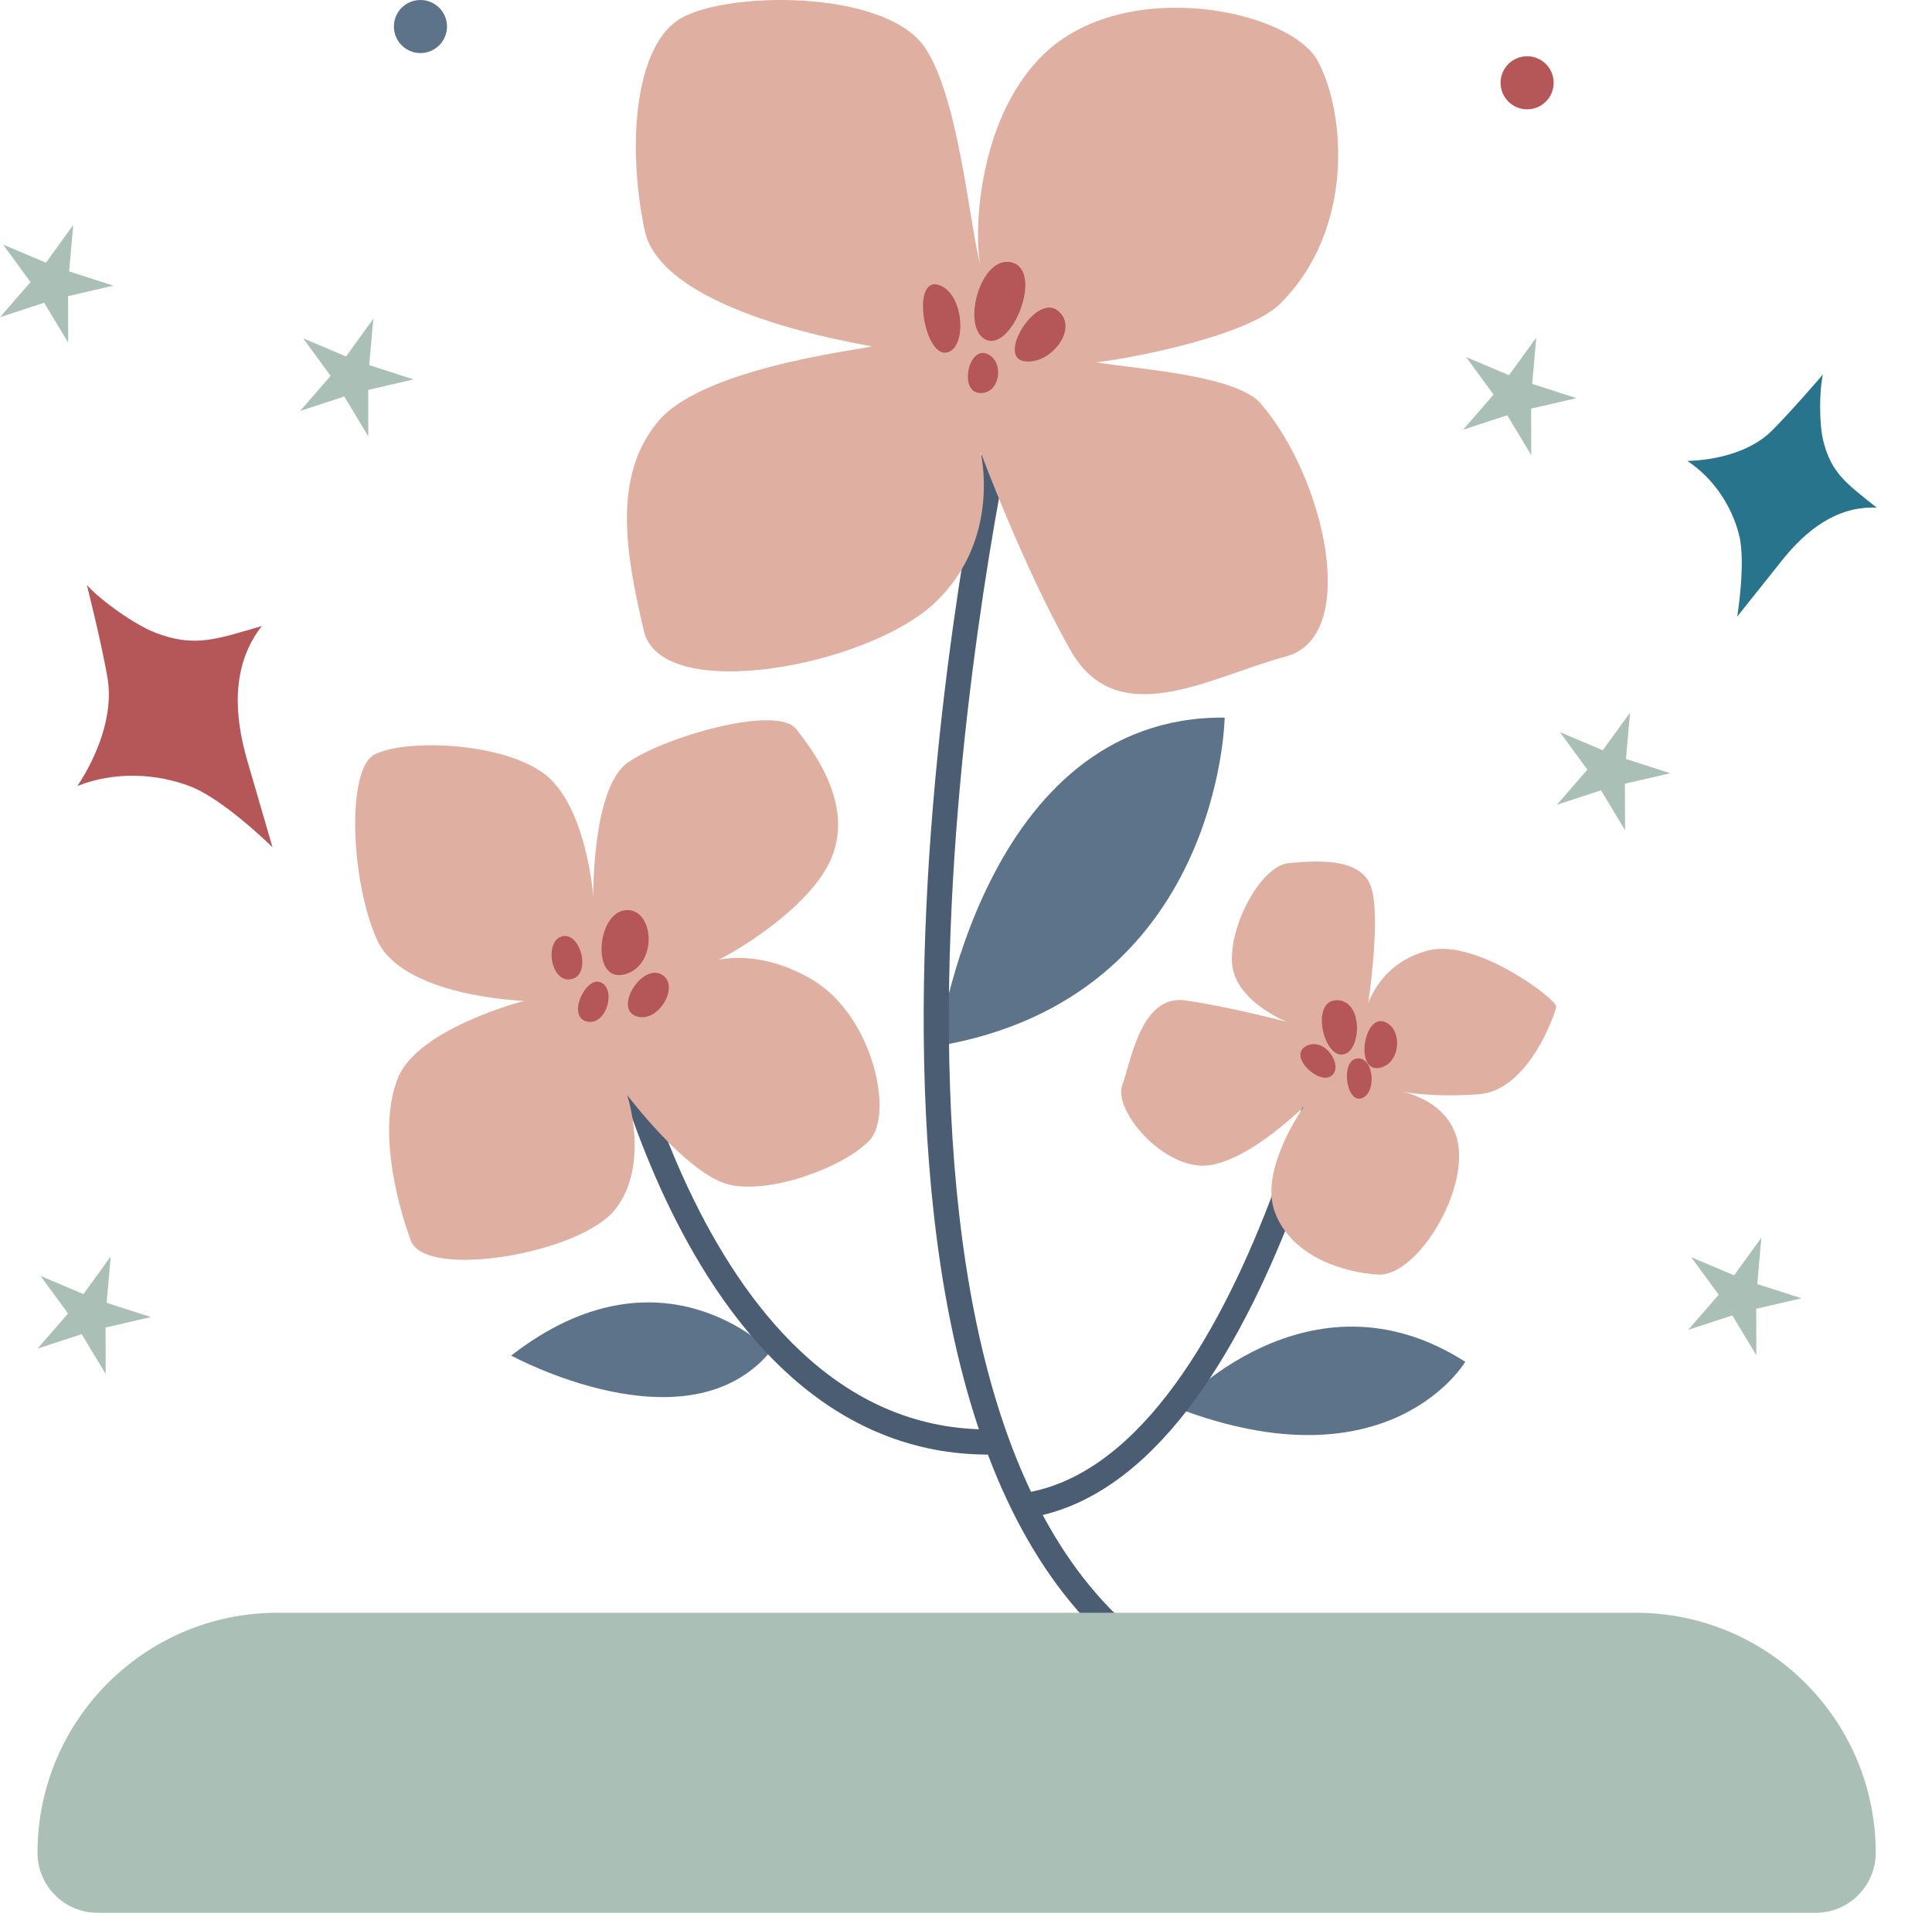 <svg width="103" height="102" viewBox="0 0 103 102" fill="none" xmlns="http://www.w3.org/2000/svg">
<path d="M62.724 75.073C62.724 75.073 69.752 67.264 78.117 72.618C78.117 72.618 74.1 79.421 62.724 75.073Z" fill="#5D738A"/>
<path d="M50.011 55.776C50.011 55.776 52.353 38.154 65.291 38.266C65.291 38.266 65.066 53.214 50.011 55.776Z" fill="#5D738A"/>
<path d="M41.085 72.062C41.085 72.062 35.287 66.04 27.254 72.286C27.254 72.286 36.624 77.415 41.085 72.062Z" fill="#5D738A"/>
<path d="M53.568 21.547C53.568 21.547 42.243 71.204 59.473 87" stroke="#4A5D73" stroke-width="1.342" stroke-miterlimit="10"/>
<path d="M67.241 21.541C65.893 19.964 60.412 19.674 58.468 19.321C60.698 19.046 66.572 17.862 68.246 16.198C72.242 12.232 71.732 6.001 70.257 3.255C68.782 0.515 59.917 -1.328 55.579 2.954C51.991 6.496 51.92 12.85 52.282 14.136C51.731 12.462 51.169 5.261 49.302 2.525C47.133 -0.649 38.324 -0.481 36.083 1.112C33.843 2.704 33.434 7.787 34.363 12.263C35.292 16.734 46.066 18.367 46.444 18.459C46.821 18.551 37.706 19.439 35.139 22.414C32.572 25.39 33.404 29.707 34.328 33.647C35.251 37.587 46.234 35.546 49.832 32.152C53.43 28.753 52.277 24.098 52.277 24.098C52.277 24.098 54.543 30.218 57.069 34.673C59.596 39.128 64.577 36.061 68.547 35.01C72.518 33.958 70.665 25.548 67.231 21.541H67.241Z" fill="#DFB0A2"/>
<path d="M53.956 13.998C55.64 14.463 53.966 18.719 52.578 18.122C51.19 17.525 52.272 13.534 53.956 13.998Z" fill="#B55759"/>
<path d="M56.401 16.57C57.57 17.515 55.967 19.52 54.569 19.255C53.17 18.99 55.232 15.626 56.401 16.57Z" fill="#B55759"/>
<path d="M50.016 15.187C51.445 15.596 51.578 18.683 50.419 18.806C49.261 18.928 48.587 14.784 50.016 15.187Z" fill="#B55759"/>
<path d="M52.599 18.857C53.573 19.224 53.344 21.026 52.231 20.96C51.119 20.893 51.624 18.489 52.599 18.857Z" fill="#B55759"/>
<path d="M72.415 49.678C72.415 49.678 67.419 78.625 54.471 80.314" stroke="#4A5D73" stroke-width="1.342" stroke-miterlimit="10"/>
<path d="M69.491 59.032C69.491 59.032 66.072 62.431 63.821 62.145C61.565 61.86 59.371 59.083 59.835 57.843C60.3 56.603 60.83 53.005 63.193 53.347C65.556 53.684 68.618 54.495 68.618 54.495C68.618 54.495 65.709 53.362 65.674 51.219C65.638 49.075 67.307 46.156 68.7 46.028C70.088 45.901 72.446 45.702 73.059 47.192C73.671 48.682 72.941 53.515 72.941 53.515C72.941 53.515 73.605 51.311 76.167 50.678C78.729 50.045 83.01 53.301 82.965 53.679C82.919 54.056 81.48 58.149 78.861 58.349C76.238 58.547 74.681 58.2 74.681 58.2C74.681 58.2 77.636 58.69 77.784 61.421C77.933 64.151 75.371 68.101 73.441 67.969C71.512 67.836 68.874 66.968 67.981 64.682C67.087 62.391 69.501 59.032 69.501 59.032H69.491Z" fill="#DFB0A2"/>
<path d="M71.298 53.337C72.191 53.362 72.467 54.459 72.299 55.302C72.196 55.807 71.936 56.215 71.548 56.236C70.517 56.302 69.869 53.301 71.298 53.337Z" fill="#B55759"/>
<path d="M73.768 54.475C74.825 54.796 74.697 56.812 73.472 56.955C72.252 57.098 72.712 54.153 73.768 54.475Z" fill="#B55759"/>
<path d="M69.644 55.776C70.649 55.261 71.66 56.879 70.976 57.374C70.292 57.869 68.638 56.292 69.644 55.776Z" fill="#B55759"/>
<path d="M72.338 56.445C73.237 56.322 73.426 58.252 72.604 58.563C71.782 58.874 71.44 56.567 72.338 56.445Z" fill="#B55759"/>
<path d="M32.164 51.464C32.164 51.464 36.476 77.043 52.838 76.895" stroke="#4A5D73" stroke-width="1.342" stroke-miterlimit="10"/>
<path d="M27.963 53.373C27.963 53.373 21.497 53.173 20.109 50.132C18.716 47.085 18.435 41.047 19.966 40.236C21.497 39.429 26.488 39.526 28.882 41.165C31.276 42.798 31.628 47.82 31.628 47.82C31.628 47.82 31.556 42.022 33.46 40.67C35.369 39.317 41.391 37.556 42.442 38.873C43.493 40.19 45.576 43.058 44.254 45.921C42.927 48.789 38.099 51.428 37.757 51.403C37.415 51.382 39.987 50.3 43.269 52.219C46.55 54.138 47.678 59.441 46.341 60.829C44.999 62.217 41.156 63.672 38.916 63.182C36.675 62.692 33.434 58.389 33.434 58.389C33.434 58.389 34.669 62.105 32.807 64.483C30.944 66.861 22.671 68.249 21.9 66.152C21.13 64.054 20.14 60.13 21.221 57.471C22.303 54.812 27.968 53.367 27.968 53.367L27.963 53.373Z" fill="#DFB0A2"/>
<path d="M33.348 48.534C34.894 48.402 35.103 51.484 33.302 51.959C31.5 52.433 31.807 48.672 33.348 48.534Z" fill="#B55759"/>
<path d="M30 49.922C30.985 49.728 31.546 52.03 30.433 52.219C29.321 52.403 29.015 50.116 30 49.922Z" fill="#B55759"/>
<path d="M35.241 51.949C36.307 52.474 35.134 54.597 33.929 54.194C32.725 53.791 34.174 51.423 35.241 51.949Z" fill="#B55759"/>
<path d="M32.041 52.388C32.858 52.765 32.342 54.674 31.321 54.48C30.173 54.261 31.224 52.01 32.041 52.388Z" fill="#B55759"/>
<path d="M87.2 86H14.8C7.731 86 2 91.731 2 98.8C2 100.567 3.433 102 5.2 102H96.8C98.567 102 100 100.567 100 98.8C100 91.731 94.269 86 87.2 86Z" fill="#AAC0B7"/>
<path d="M78 22.915L79.627 21.042L78.162 19.04L80.449 20.008L81.903 18L81.685 20.472L84.045 21.232L81.629 21.791L81.635 24.269L80.354 22.144L78 22.915Z" fill="#AAC0B7"/>
<path d="M90 70.915L91.627 69.042L90.162 67.04L92.449 68.008L93.903 66L93.685 68.472L96.045 69.232L93.629 69.791L93.635 72.269L92.354 70.144L90 70.915Z" fill="#AAC0B7"/>
<path d="M83 42.915L84.627 41.042L83.162 39.04L85.449 40.008L86.903 38L86.685 40.472L89.045 41.232L86.629 41.791L86.635 44.269L85.354 42.144L83 42.915Z" fill="#AAC0B7"/>
<path d="M16 21.915L17.627 20.042L16.162 18.04L18.449 19.008L19.903 17L19.685 19.472L22.045 20.232L19.629 20.791L19.635 23.269L18.354 21.144L16 21.915Z" fill="#AAC0B7"/>
<path d="M0 16.915L1.627 15.042L0.162 13.04L2.449 14.008L3.903 12L3.685 14.472L6.045 15.232L3.629 15.791L3.635 18.269L2.354 16.144L0 16.915Z" fill="#AAC0B7"/>
<path d="M2 71.915L3.627 70.042L2.162 68.04L4.449 69.008L5.903 67L5.685 69.472L8.045 70.232L5.629 70.791L5.635 73.269L4.354 71.144L2 71.915Z" fill="#AAC0B7"/>
<path d="M80 4.415C80 5.198 80.632 5.83 81.415 5.83C82.198 5.83 82.83 5.198 82.83 4.415C82.83 3.632 82.198 3 81.415 3C80.632 3 80 3.632 80 4.415Z" fill="#B55759"/>
<path d="M21 1.415C21 2.198 21.632 2.83 22.415 2.83C23.198 2.83 23.83 2.198 23.83 1.415C23.83 0.632 23.198 0 22.415 0C21.632 0 21 0.632 21 1.415Z" fill="#5D738A"/>
<path d="M8.259 33.729C7.176 33.311 5.344 32 4.631 31.195C4.631 31.195 5.41 34.283 5.729 36.13C6.081 38.167 5.133 40.396 4.127 41.912C6.124 41.123 8.347 41.243 10.143 41.933C11.94 42.624 14.528 45.181 14.528 45.181C14.528 45.181 13.633 42.105 13.185 40.566C12.52 38.279 12.262 35.554 13.96 33.383C11.532 34.086 10.379 34.55 8.258 33.73L8.259 33.729Z" fill="#B55759"/>
<path d="M97.203 23.508C96.977 22.607 96.989 20.807 97.185 19.97C97.185 19.97 95.528 21.903 94.47 22.962C93.301 24.131 91.409 24.54 89.955 24.581C91.39 25.521 92.337 27.028 92.714 28.52C93.091 30.011 92.615 32.88 92.615 32.88C92.615 32.88 94.211 30.877 95.009 29.876C96.196 28.387 97.857 26.962 100.057 27.071C98.479 25.809 97.645 25.27 97.203 23.507L97.203 23.508Z" fill="#28748C"/>
</svg>
